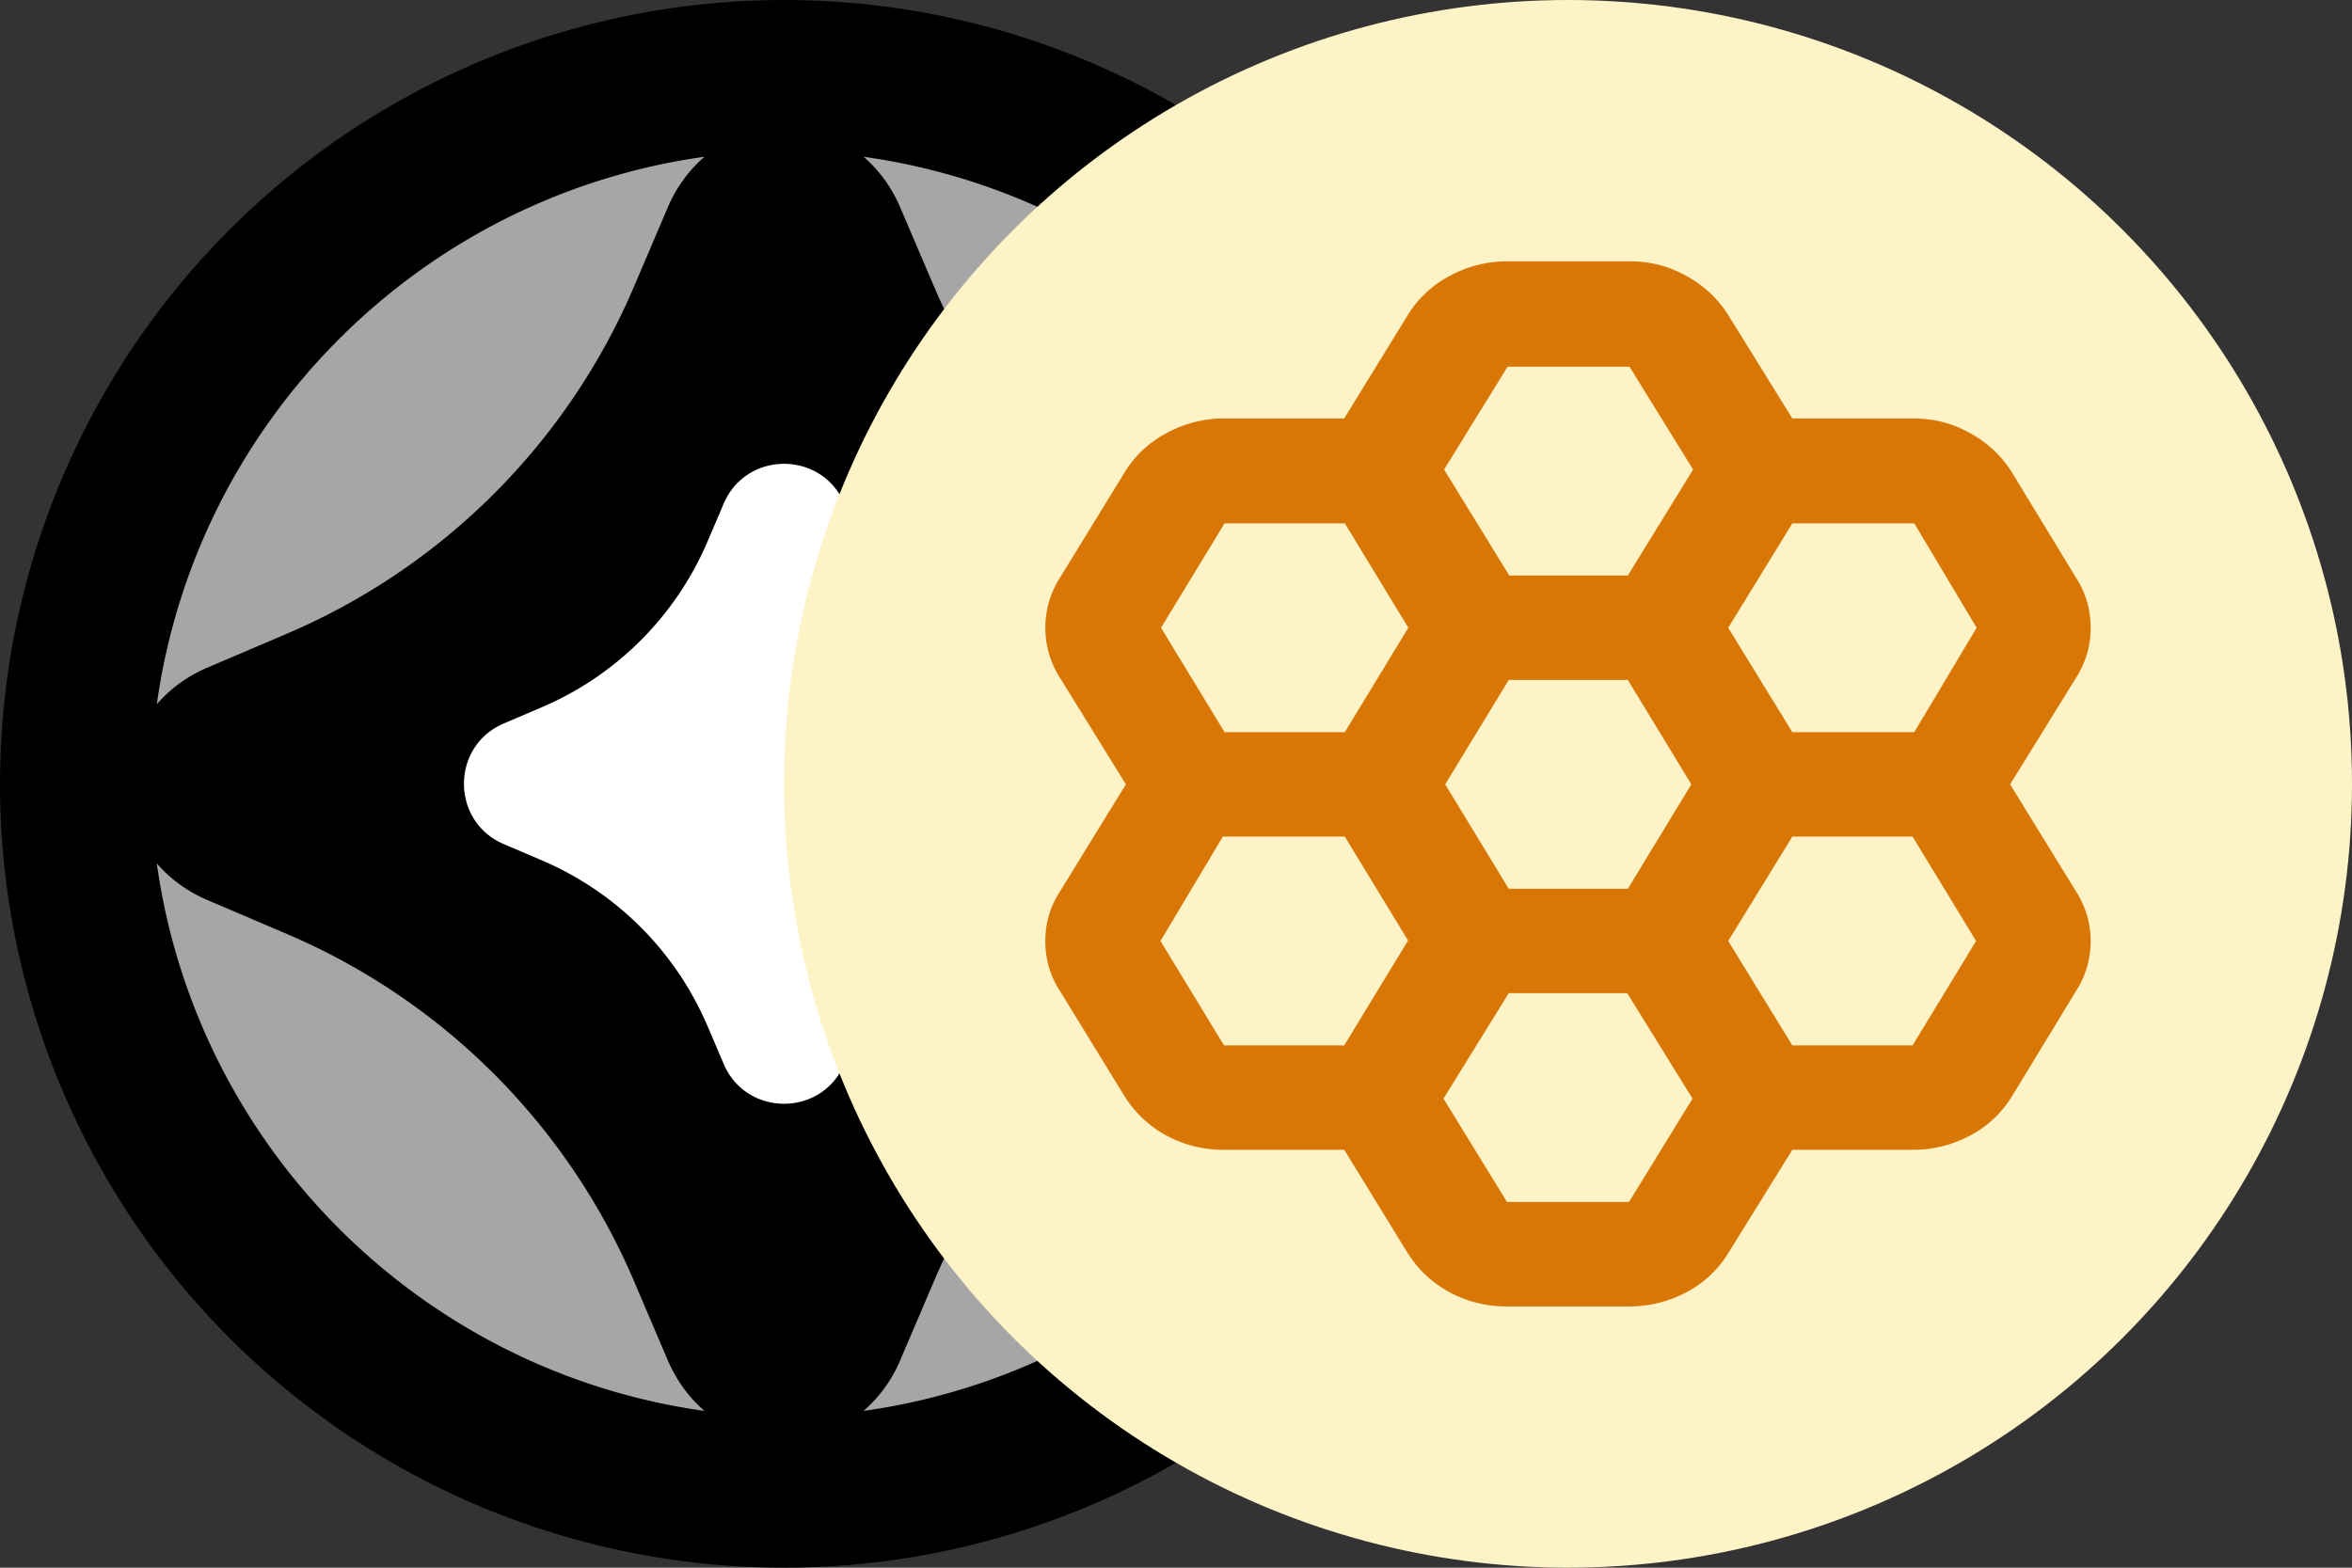 <svg xmlns="http://www.w3.org/2000/svg" viewBox="0 0 192 128"><rect x="0" y="0" width="192" height="128" fill="#333333" stroke="none"/><circle cx="64" cy="64" r="64"/><path fill="#a6a6a6" d="m73.49 16.939 2.77 6.485a53.7 53.7 0 0 0 28.316 28.315l6.486 2.769c1.697.723 3.076 1.76 4.14 2.997-3.232-23.158-21.55-41.477-44.71-44.705 1.234 1.061 2.274 2.443 2.998 4.139M16.94 54.507l6.487-2.77a53.72 53.72 0 0 0 28.318-28.313l2.766-6.485c.727-1.698 1.765-3.079 3-4.14-23.161 3.229-41.48 21.548-44.71 44.705 1.063-1.236 2.443-2.274 4.139-2.997m94.12 18.983-6.486 2.77a53.7 53.7 0 0 0-28.316 28.314l-2.769 6.483a11.24 11.24 0 0 1-2.998 4.142c23.16-3.23 41.478-21.549 44.709-44.707-1.064 1.236-2.443 2.275-4.14 2.998m-56.55 37.567-2.767-6.483A53.72 53.72 0 0 0 23.426 76.26l-6.486-2.769c-1.697-.724-3.077-1.762-4.14-2.998C16.03 93.65 34.349 111.97 57.51 115.2c-1.235-1.063-2.272-2.445-3-4.142"/><path fill="#fff" d="m41.13 59.069 3.098-1.323a25.66 25.66 0 0 0 13.526-13.523l1.322-3.099c1.852-4.339 8.005-4.339 9.856 0l1.323 3.099A25.66 25.66 0 0 0 83.78 57.745l3.099 1.323c4.34 1.852 4.34 8.002 0 9.856l-3.099 1.322a25.65 25.65 0 0 0-13.525 13.525l-1.323 3.095c-1.852 4.34-8.004 4.34-9.856 0l-1.322-3.095a25.65 25.65 0 0 0-13.526-13.526l-3.098-1.322c-4.34-1.853-4.34-8.003 0-9.854"/><circle cx="64" cy="64" r="64" fill="#fef3c7" transform="translate(64)"/><path fill="#d97706" d="M109.734 93.88h-9.816a9.7 9.7 0 0 1-4.676-1.152 9.14 9.14 0 0 1-3.426-3.196l-5.232-8.524a7.4 7.4 0 0 1-1.25-4.178c0-1.534.416-2.856 1.25-4.134l5.324-8.654-5.324-8.61a7.54 7.54 0 0 1-1.25-4.176c0-1.492.416-2.9 1.25-4.178l5.232-8.524a8.8 8.8 0 0 1 3.426-3.198 9.8 9.8 0 0 1 4.676-1.192h9.816l5.186-8.44a8.8 8.8 0 0 1 3.426-3.196 9.8 9.8 0 0 1 4.676-1.194h9.956c1.712 0 3.24.384 4.676 1.194a9.14 9.14 0 0 1 3.426 3.196l5.232 8.44h9.816c1.714 0 3.24.382 4.676 1.192a9.14 9.14 0 0 1 3.426 3.198l5.186 8.524c.834 1.28 1.25 2.644 1.25 4.178s-.416 2.898-1.25 4.176l-5.324 8.61 5.324 8.654c.834 1.28 1.25 2.642 1.25 4.134a7.53 7.53 0 0 1-1.25 4.178l-5.186 8.524a8.8 8.8 0 0 1-3.426 3.196 9.8 9.8 0 0 1-4.676 1.152h-9.816l-5.232 8.44a8.8 8.8 0 0 1-3.426 3.196 9.8 9.8 0 0 1-4.676 1.15h-9.958a9.7 9.7 0 0 1-4.676-1.15 9.14 9.14 0 0 1-3.426-3.196zm36.578-34.1h9.954l5.094-8.524-5.094-8.526h-9.954l-5.232 8.526zm-23.15 12.788h9.722l5.186-8.526-5.186-8.524h-9.722l-5.186 8.524zm0-25.574h9.722l5.326-8.654-5.186-8.396h-9.956l-5.184 8.396 5.324 8.654zm-8.196 4.26-5.186-8.524h-9.816l-5.186 8.526 5.186 8.524h9.816zm0 25.576-5.186-8.524h-9.954l-5.094 8.524 5.186 8.524h9.816l5.186-8.524zm8.196 4.262-5.326 8.61 5.186 8.44h9.956l5.186-8.44-5.326-8.61h-9.722zm23.15 4.262h9.816l5.186-8.524-5.186-8.524h-9.816l-5.232 8.524z"/></svg>
